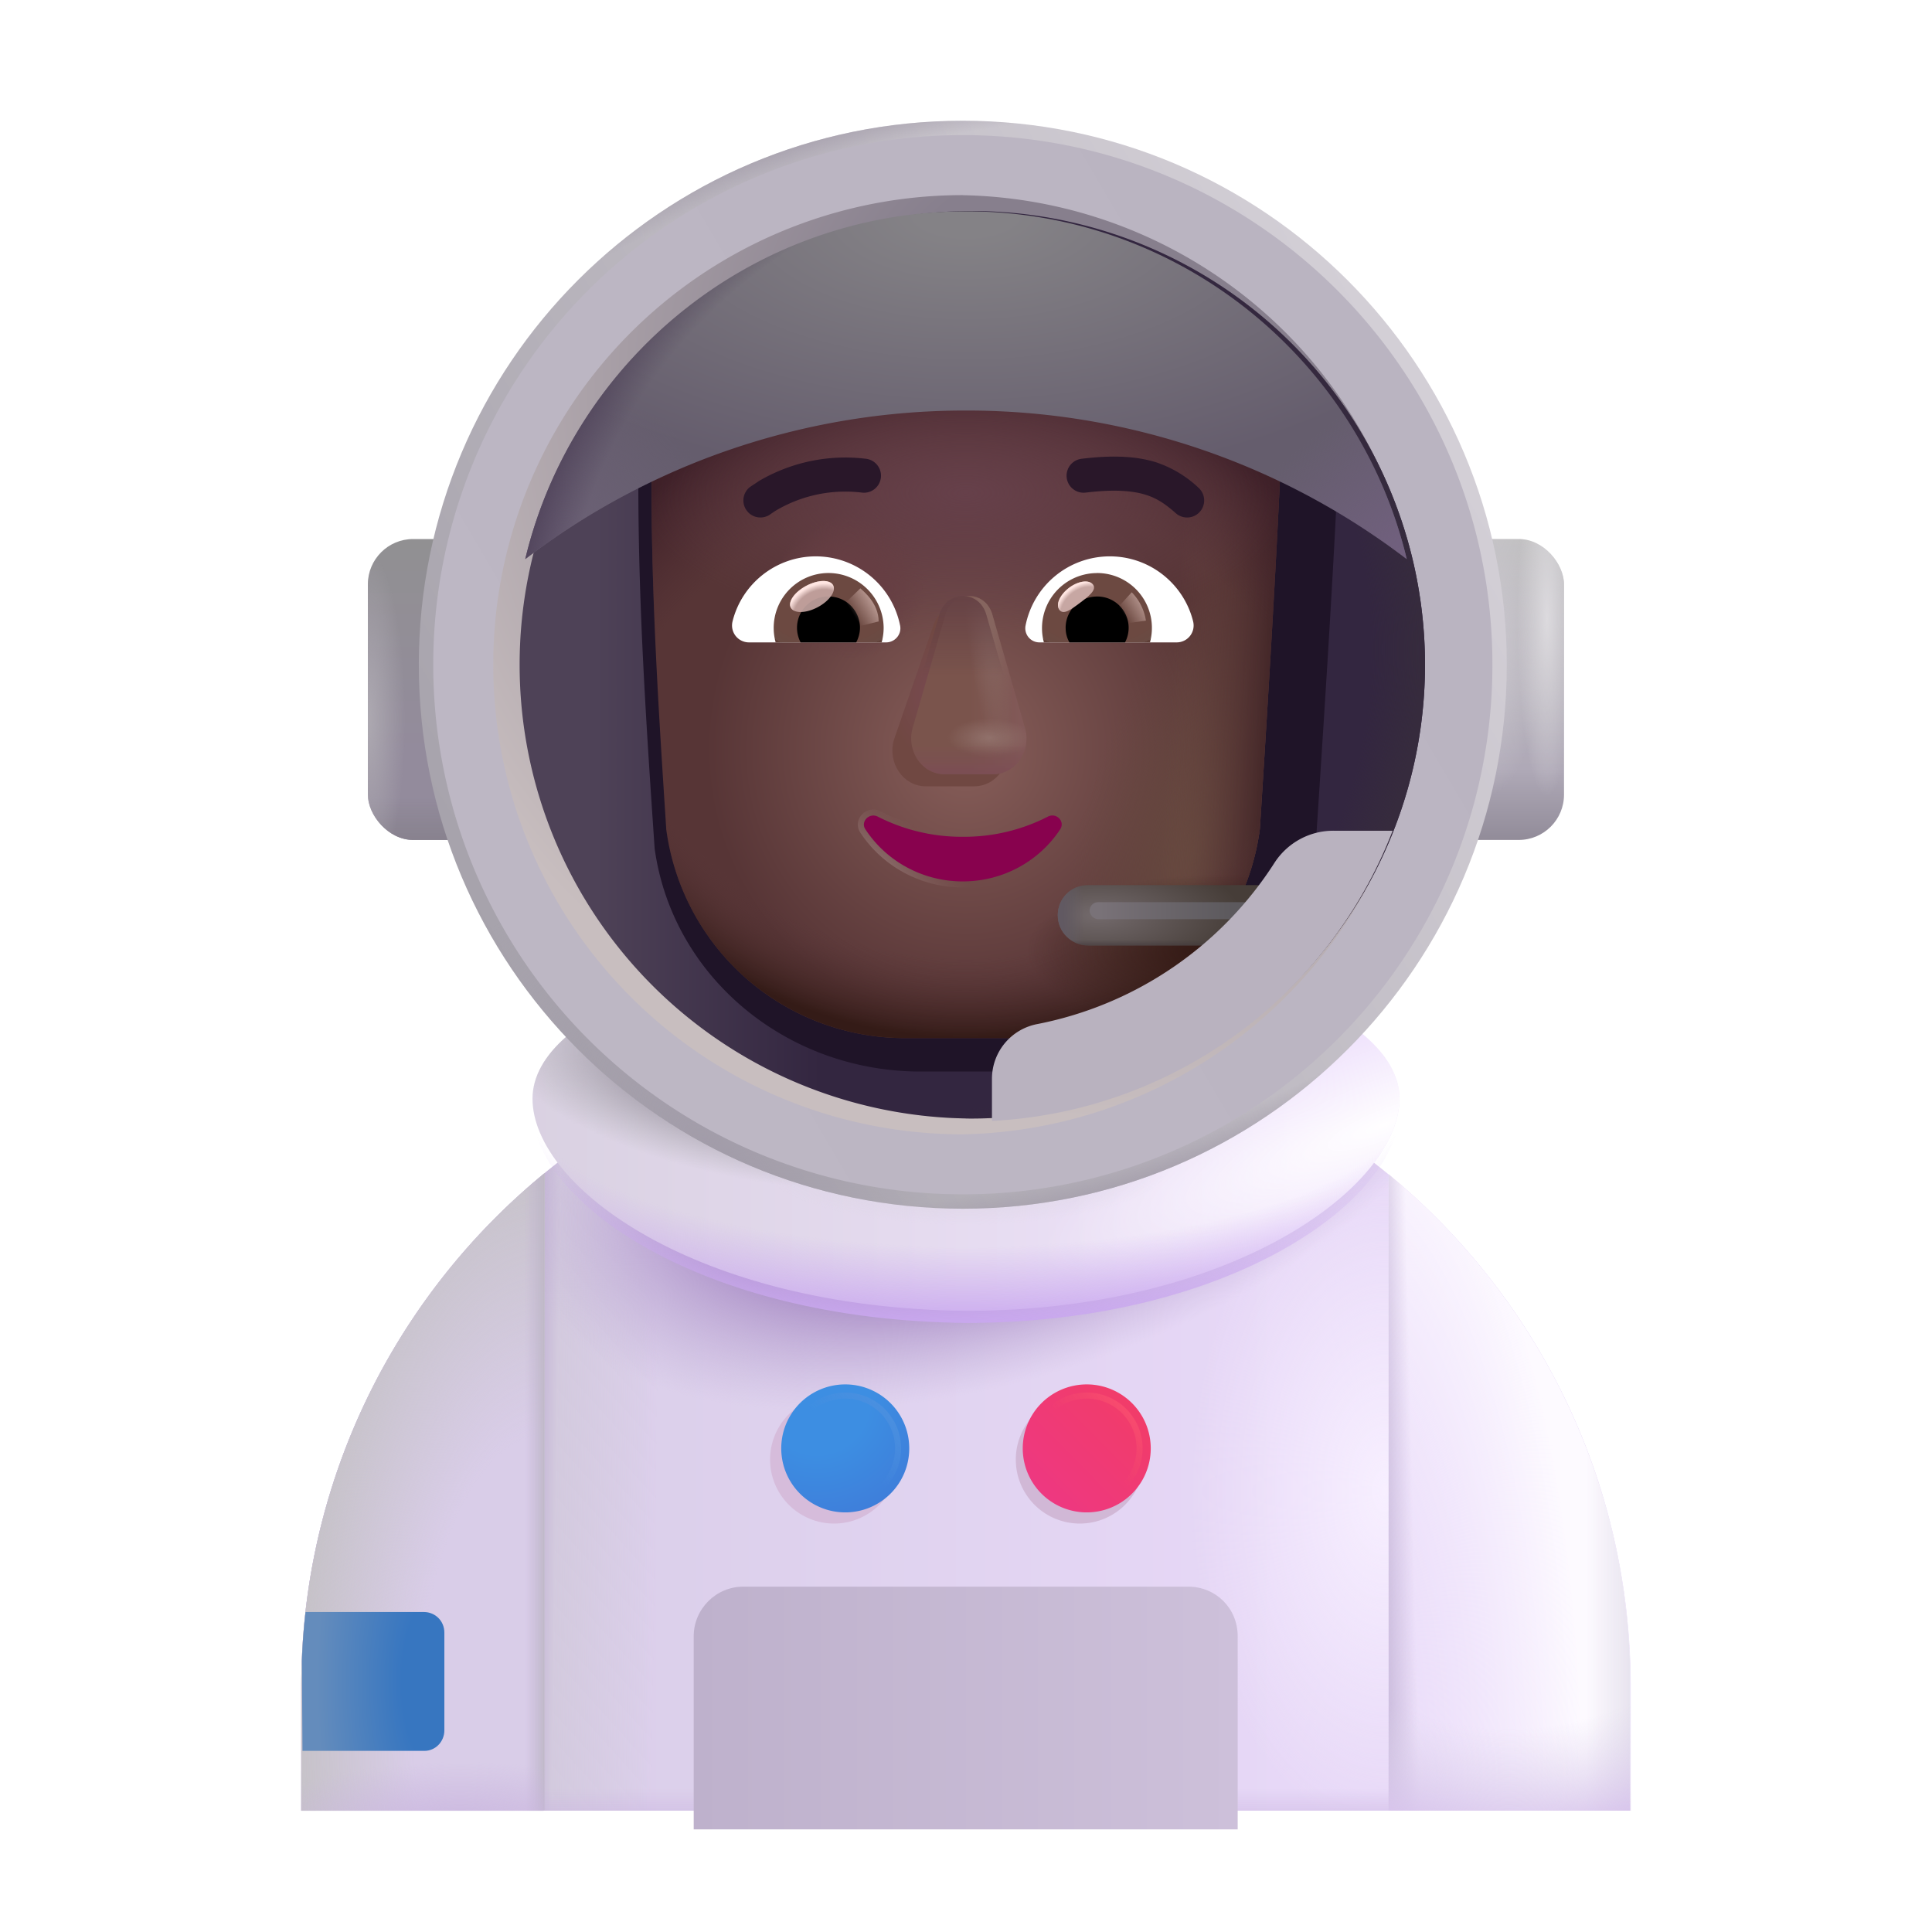 <svg xmlns="http://www.w3.org/2000/svg" width="32" height="32" fill="none" viewBox="0 0 32 32"><path fill="url(#a)" d="M21.6 18.47H10.39c-3.23 1.92-5.4 5.44-5.4 9.47v2.05h22.02v-2.05c0-4.03-2.17-7.55-5.41-9.47Z"/><path fill="url(#b)" d="M21.6 18.47H10.39c-3.23 1.92-5.4 5.44-5.4 9.47v2.05h22.02v-2.05c0-4.03-2.17-7.55-5.41-9.47Z"/><path fill="url(#c)" d="M21.6 18.47H10.39c-3.23 1.92-5.4 5.44-5.4 9.47v2.05h22.02v-2.05c0-4.03-2.17-7.55-5.41-9.47Z"/><path fill="url(#d)" d="M21.6 18.47H10.39c-3.23 1.92-5.4 5.44-5.4 9.47v2.05h22.02v-2.05c0-4.03-2.17-7.55-5.41-9.47Z"/><path fill="url(#e)" d="M21.6 18.47H10.39c-3.23 1.92-5.4 5.44-5.4 9.47v2.05h22.02v-2.05c0-4.03-2.17-7.55-5.41-9.47Z"/><path fill="#EBDEF9" d="M23 19.45v10.54h4v-2.37c-.09-3.29-1.63-6.21-4-8.17Z"/><path fill="url(#f)" d="M23 19.45v10.54h4v-2.37c-.09-3.29-1.63-6.21-4-8.17Z"/><path fill="url(#g)" d="M23 19.45v10.54h4v-2.37c-.09-3.29-1.63-6.21-4-8.17Z"/><path fill="url(#h)" d="M23 19.45v10.54h4v-2.37c-.09-3.29-1.63-6.21-4-8.17Z"/><path fill="url(#i)" d="M23 19.45v10.54h4v-2.37c-.09-3.29-1.63-6.21-4-8.17Z"/><path fill="#D9CDE8" d="m9.003 29.99.017-.01V19.431a10.983 10.983 0 0 0-4.03 8.51v2.05h4.013Z"/><path fill="url(#j)" d="m9.003 29.99.017-.01V19.431a10.983 10.983 0 0 0-4.03 8.51v2.05h4.013Z"/><path fill="url(#k)" d="m9.003 29.99.017-.01V19.431a10.983 10.983 0 0 0-4.03 8.51v2.05h4.013Z"/><path fill="url(#l)" d="m9.003 29.99.017-.01V19.431a10.983 10.983 0 0 0-4.03 8.51v2.05h4.013Z"/><g filter="url(#m)"><path fill="url(#n)" d="M19.68 25.98h-7.37c-.45 0-.82.37-.82.82V30h9.01v-3.2c0-.46-.36-.82-.82-.82Z"/></g><g filter="url(#o)"><path fill="#D6BCDB" d="M13.815 25.235a1.06 1.06 0 1 0 0-2.12 1.06 1.06 0 0 0 0 2.12Z"/></g><g filter="url(#p)"><path fill="#D1B8D6" d="M17.885 25.235a1.06 1.06 0 1 0 0-2.12 1.06 1.06 0 0 0 0 2.12Z"/></g><g filter="url(#q)"><path fill="url(#r)" d="M14 25.05a1.06 1.06 0 1 0 0-2.12 1.06 1.06 0 0 0 0 2.12Z"/></g><g filter="url(#s)"><path fill="url(#t)" d="M18 25.05a1.06 1.06 0 1 0 0-2.12 1.06 1.06 0 0 0 0 2.12Z"/></g><g filter="url(#u)"><path stroke="url(#v)" stroke-width=".1" d="M18 24.865a.875.875 0 1 0 0-1.75.875.875 0 0 0 0 1.75Z"/></g><g filter="url(#w)"><path stroke="url(#x)" stroke-width=".1" d="M14 24.865a.875.875 0 1 0 0-1.75.875.875 0 0 0 0 1.75Z"/></g><path fill="url(#y)" d="M7.36 28.66v-1.62c0-.19-.15-.34-.34-.34H5.06c-.03.26-.05.53-.06.8l.01 1.5h2.02c.18 0 .33-.15.33-.34Z"/><g filter="url(#z)"><path fill="url(#A)" d="M23.18 18.396c0 1.463-2.782 3.516-7.18 3.516-4.469-.047-7.18-2.053-7.18-3.515 0-1.463 3.215-2.649 7.18-2.649s7.18 1.186 7.18 2.649Z"/><path fill="url(#B)" d="M23.18 18.396c0 1.463-2.782 3.516-7.18 3.516-4.469-.047-7.18-2.053-7.18-3.515 0-1.463 3.215-2.649 7.18-2.649s7.18 1.186 7.18 2.649Z"/><path fill="url(#C)" d="M23.18 18.396c0 1.463-2.782 3.516-7.18 3.516-4.469-.047-7.18-2.053-7.18-3.515 0-1.463 3.215-2.649 7.18-2.649s7.18 1.186 7.18 2.649Z"/></g><path fill="url(#D)" d="M23.18 18.396c0 1.463-2.782 3.516-7.18 3.516-4.469-.047-7.18-2.053-7.18-3.515 0-1.463 3.215-2.649 7.18-2.649s7.18 1.186 7.18 2.649Z"/><path fill="url(#E)" d="M23.18 18.396c0 1.463-2.782 3.516-7.18 3.516-4.469-.047-7.18-2.053-7.18-3.515 0-1.463 3.215-2.649 7.18-2.649s7.18 1.186 7.18 2.649Z"/><rect width="4.406" height="4.984" x="6.093" y="8.928" fill="url(#F)" rx=".75"/><rect width="4.406" height="4.984" x="6.093" y="8.928" fill="url(#G)" rx=".75"/><rect width="4.406" height="4.984" x="6.093" y="8.928" fill="url(#H)" rx=".75"/><rect width="4.406" height="4.984" x="21.499" y="8.928" fill="url(#I)" rx=".75"/><rect width="4.406" height="4.984" x="21.499" y="8.928" fill="url(#J)" rx=".75"/><rect width="4.406" height="4.984" x="21.499" y="8.928" fill="url(#K)" rx=".75"/><path fill="url(#L)" d="M15.947 2c-4.98 0-9.01 4.03-9.01 9.01 0 4.98 4.03 9.01 9.01 9.01 4.98 0 9.01-4.03 9.01-9.01 0-4.98-4.04-9.01-9.01-9.01Z"/><path fill="url(#M)" d="M15.947 2c-4.98 0-9.01 4.03-9.01 9.01 0 4.98 4.03 9.01 9.01 9.01 4.98 0 9.01-4.03 9.01-9.01 0-4.98-4.04-9.01-9.01-9.01Z"/><path fill="url(#N)" d="M15.947 2c-4.98 0-9.01 4.03-9.01 9.01 0 4.98 4.03 9.01 9.01 9.01 4.98 0 9.01-4.03 9.01-9.01 0-4.98-4.04-9.01-9.01-9.01Z"/><g filter="url(#O)"><path fill="url(#P)" d="M15.947 2.238a8.767 8.767 0 0 0-8.771 8.772 8.767 8.767 0 0 0 8.771 8.772 8.767 8.767 0 0 0 8.772-8.772c0-4.848-3.933-8.772-8.772-8.772Z"/></g><g filter="url(#Q)"><path fill="url(#R)" d="M15.947 3.232A7.773 7.773 0 0 0 8.17 11.01a7.773 7.773 0 0 0 7.778 7.778 7.779 7.779 0 0 0 0-15.555Z"/></g><path fill="url(#S)" d="M16 18.526a7.516 7.516 0 1 0 0-15.031 7.516 7.516 0 0 0 0 15.03Z"/><path fill="url(#T)" d="M16 18.526a7.516 7.516 0 1 0 0-15.031 7.516 7.516 0 0 0 0 15.03Z"/><g filter="url(#U)"><path fill="#1F1428" d="M10.843 14.054c.292 2.117 2.175 3.694 4.404 3.694h2.138c2.23 0 4.112-1.577 4.404-3.694.133-2.043.268-4.078.367-6.12-.012-.831-.697-1.518-1.563-1.552h-1.587c-1.082 0-2.061-.611-2.506-1.565a.753.753 0 0 0-.697-.454H14.36c-2.092 0-3.787 1.64-3.787 3.665 0 2.018.132 4.003.27 6.026Z"/></g><g filter="url(#V)"><path fill="url(#W)" d="M11.034 13.726a3.987 3.987 0 0 0 3.957 3.468h1.92a3.987 3.987 0 0 0 3.957-3.468c.12-1.919.241-3.829.33-5.746a1.476 1.476 0 0 0-1.404-1.458H18.37a2.467 2.467 0 0 1-2.253-1.47.676.676 0 0 0-.626-.426h-1.296c-1.88 0-3.403 1.54-3.403 3.441 0 1.895.119 3.759.243 5.659Z"/><path fill="url(#X)" d="M11.034 13.726a3.987 3.987 0 0 0 3.957 3.468h1.92a3.987 3.987 0 0 0 3.957-3.468c.12-1.919.241-3.829.33-5.746a1.476 1.476 0 0 0-1.404-1.458H18.37a2.467 2.467 0 0 1-2.253-1.47.676.676 0 0 0-.626-.426h-1.296c-1.88 0-3.403 1.54-3.403 3.441 0 1.895.119 3.759.243 5.659Z"/></g><path fill="url(#Y)" d="M11.034 13.726a3.987 3.987 0 0 0 3.957 3.468h1.92a3.987 3.987 0 0 0 3.957-3.468c.12-1.919.241-3.829.33-5.746a1.476 1.476 0 0 0-1.404-1.458H18.37a2.467 2.467 0 0 1-2.253-1.47.676.676 0 0 0-.626-.426h-1.296c-1.88 0-3.403 1.54-3.403 3.441 0 1.895.119 3.759.243 5.659Z"/><path fill="url(#Z)" d="M11.034 13.726a3.987 3.987 0 0 0 3.957 3.468h1.92a3.987 3.987 0 0 0 3.957-3.468c.12-1.919.241-3.829.33-5.746a1.476 1.476 0 0 0-1.404-1.458H18.37a2.467 2.467 0 0 1-2.253-1.47.676.676 0 0 0-.626-.426h-1.296c-1.88 0-3.403 1.54-3.403 3.441 0 1.895.119 3.759.243 5.659Z"/><path fill="url(#aa)" d="M11.034 13.726a3.987 3.987 0 0 0 3.957 3.468h1.92a3.987 3.987 0 0 0 3.957-3.468c.12-1.919.241-3.829.33-5.746a1.476 1.476 0 0 0-1.404-1.458H18.37a2.467 2.467 0 0 1-2.253-1.47.676.676 0 0 0-.626-.426h-1.296c-1.88 0-3.403 1.54-3.403 3.441 0 1.895.119 3.759.243 5.659Z"/><path fill="url(#ab)" d="M11.034 13.726a3.987 3.987 0 0 0 3.957 3.468h1.92a3.987 3.987 0 0 0 3.957-3.468c.12-1.919.241-3.829.33-5.746a1.476 1.476 0 0 0-1.404-1.458H18.37a2.467 2.467 0 0 1-2.253-1.47.676.676 0 0 0-.626-.426h-1.296c-1.88 0-3.403 1.54-3.403 3.441 0 1.895.119 3.759.243 5.659Z"/><path fill="url(#ac)" d="M11.034 13.726a3.987 3.987 0 0 0 3.957 3.468h1.92a3.987 3.987 0 0 0 3.957-3.468c.12-1.919.241-3.829.33-5.746a1.476 1.476 0 0 0-1.404-1.458H18.37a2.467 2.467 0 0 1-2.253-1.47.676.676 0 0 0-.626-.426h-1.296c-1.88 0-3.403 1.54-3.403 3.441 0 1.895.119 3.759.243 5.659Z"/><path fill="url(#ad)" d="M11.034 13.726a3.987 3.987 0 0 0 3.957 3.468h1.92a3.987 3.987 0 0 0 3.957-3.468c.12-1.919.241-3.829.33-5.746a1.476 1.476 0 0 0-1.404-1.458H18.37a2.467 2.467 0 0 1-2.253-1.47.676.676 0 0 0-.626-.426h-1.296c-1.88 0-3.403 1.54-3.403 3.441 0 1.895.119 3.759.243 5.659Z"/><g filter="url(#ae)"><path fill="url(#af)" d="m15.452 10.382-.646 1.872c-.11.385.154.77.53.77h.8c.376 0 .641-.391.53-.77l-.54-1.872c-.117-.415-.552-.415-.674 0Z"/></g><g filter="url(#ag)"><path fill="url(#ah)" d="m15.558 10.182-.541 1.872c-.11.385.154.77.53.77h.8c.376 0 .641-.39.53-.77l-.54-1.872c-.116-.414-.658-.414-.78 0Z"/><path fill="url(#ai)" d="m15.558 10.182-.541 1.872c-.11.385.154.77.53.77h.8c.376 0 .641-.39.53-.77l-.54-1.872c-.116-.414-.658-.414-.78 0Z"/><path fill="url(#aj)" d="m15.558 10.182-.541 1.872c-.11.385.154.77.53.77h.8c.376 0 .641-.39.53-.77l-.54-1.872c-.116-.414-.658-.414-.78 0Z"/><path fill="url(#ak)" d="m15.558 10.182-.541 1.872c-.11.385.154.77.53.77h.8c.376 0 .641-.39.53-.77l-.54-1.872c-.116-.414-.658-.414-.78 0Z"/></g><path fill="url(#al)" d="m15.558 10.182-.541 1.872c-.11.385.154.77.53.77h.8c.376 0 .641-.39.53-.77l-.54-1.872c-.116-.414-.658-.414-.78 0Z"/><g filter="url(#am)"><path stroke="url(#an)" stroke-width=".2" d="M15.947 13.86a3.06 3.06 0 0 1-1.41-.335c-.14-.07-.29.086-.202.213.34.517.935.861 1.612.861s1.271-.344 1.612-.861c.088-.132-.062-.284-.201-.213a3.043 3.043 0 0 1-1.41.335Z"/></g><path fill="#88024E" d="M15.947 13.86a3.06 3.06 0 0 1-1.41-.335c-.14-.07-.29.086-.202.213.34.517.935.861 1.612.861s1.271-.344 1.612-.861c.088-.132-.062-.284-.201-.213a3.043 3.043 0 0 1-1.41.335Z"/><g filter="url(#ao)"><path fill="#291729" d="M19.748 7.876a1.888 1.888 0 0 0-.7-.419c-.31-.097-.698-.124-1.234-.058a.282.282 0 0 0 .068.56c.49-.06.79-.028.997.037.201.063.338.166.498.306a.282.282 0 0 0 .371-.426Z"/></g><g filter="url(#ap)"><path fill="#291729" d="M12.474 7.765a2.824 2.824 0 0 1 1.77-.366.282.282 0 1 1-.068.56 2.26 2.26 0 0 0-1.412.29 1.43 1.43 0 0 0-.093.061l-.003.002a.282.282 0 0 1-.346-.446l.152-.101Z"/></g><path fill="#fff" d="M18.382 9.215c.665 0 1.227.458 1.38 1.078a.28.28 0 0 1-.273.347h-2.272a.234.234 0 0 1-.231-.277 1.423 1.423 0 0 1 1.396-1.148Z"/><path fill="url(#aq)" d="M18.171 9.491a.909.909 0 0 1 .876 1.149H17.29a.912.912 0 0 1 .88-1.148Z"/><path fill="#000" d="M17.65 10.4c0-.289.232-.52.521-.52a.518.518 0 0 1 .463.76h-.921a.47.47 0 0 1-.062-.24Z"/><g filter="url(#ar)"><path fill="#C7A7A3" d="M18.104 9.684c.065.086-.07.192-.224.307-.154.115-.268.196-.333.11-.065-.087.008-.25.161-.366.154-.115.332-.138.396-.051Z"/><path fill="url(#as)" d="M18.104 9.684c.065.086-.07.192-.224.307-.154.115-.268.196-.333.11-.065-.087.008-.25.161-.366.154-.115.332-.138.396-.051Z"/></g><g filter="url(#at)"><path fill="url(#au)" d="M18.98 10.28a.855.855 0 0 0-.235-.47l-.265.29.12.232.38-.052Z"/></g><path fill="#fff" d="M13.513 9.215c-.665 0-1.227.458-1.38 1.078a.28.28 0 0 0 .273.347h2.271c.145 0 .26-.132.232-.277a1.427 1.427 0 0 0-1.396-1.148Z"/><path fill="url(#av)" d="M13.723 9.491a.909.909 0 0 0-.876 1.149h1.756a.93.93 0 0 0 .033-.24.915.915 0 0 0-.913-.909Z"/><path fill="#000" d="M14.244 10.4a.518.518 0 0 0-.52-.52.518.518 0 0 0-.463.76h.92a.517.517 0 0 0 .063-.24Z"/><g filter="url(#aw)"><path fill="url(#ax)" d="M14.553 10.293c0-.293-.238-.49-.303-.548l-.294.284.181.367.416-.103Z"/></g><g filter="url(#ay)" transform="rotate(-27.914 13.449 9.88)"><ellipse cx="13.449" cy="9.88" fill="#C7A7A3" fill-opacity=".9" rx=".397" ry=".201"/><ellipse cx="13.449" cy="9.88" fill="url(#az)" rx=".397" ry=".201"/></g><g filter="url(#aA)"><path fill="url(#aB)" d="M16 6.8a12 12 0 0 1 7.3 2.46c-.79-3.3-3.76-5.76-7.3-5.76S9.49 5.96 8.7 9.26A12 12 0 0 1 16 6.8Z"/><path fill="url(#aC)" d="M16 6.8a12 12 0 0 1 7.3 2.46c-.79-3.3-3.76-5.76-7.3-5.76S9.49 5.96 8.7 9.26A12 12 0 0 1 16 6.8Z"/><path fill="url(#aD)" d="M16 6.8a12 12 0 0 1 7.3 2.46c-.79-3.3-3.76-5.76-7.3-5.76S9.49 5.96 8.7 9.26A12 12 0 0 1 16 6.8Z"/><path fill="url(#aE)" d="M16 6.8a12 12 0 0 1 7.3 2.46c-.79-3.3-3.76-5.76-7.3-5.76S9.49 5.96 8.7 9.26A12 12 0 0 1 16 6.8Z"/></g><path fill="url(#aF)" d="M18.02 15.66h2.97c.28 0 .5-.22.5-.5s-.22-.5-.5-.5h-2.97c-.28 0-.5.22-.5.5s.23.5.5.5Z"/><path fill="url(#aG)" d="M18.02 15.66h2.97c.28 0 .5-.22.5-.5s-.22-.5-.5-.5h-2.97c-.28 0-.5.22-.5.5s.23.5.5.5Z"/><path fill="url(#aH)" d="M18.02 15.66h2.97c.28 0 .5-.22.5-.5s-.22-.5-.5-.5h-2.97c-.28 0-.5.22-.5.5s.23.5.5.5Z"/><g filter="url(#aI)"><rect width="2.844" height=".281" x="18.047" y="14.943" fill="url(#aJ)" rx=".141"/></g><g filter="url(#aK)"><path fill="#B9B2BF" d="M23.016 13.71h-.956c-.4-.01-.78.19-1 .53a6.041 6.041 0 0 1-3.92 2.67c-.44.08-.76.46-.76.91v.696a7.52 7.52 0 0 0 6.636-4.806Z"/></g><defs><radialGradient id="c" cx="0" cy="0" r="1" gradientTransform="matrix(0 5.679 -3.214 0 22.929 24.694)" gradientUnits="userSpaceOnUse"><stop stop-color="#F7EFFF"/><stop offset="1" stop-color="#F7EFFF" stop-opacity="0"/></radialGradient><radialGradient id="d" cx="0" cy="0" r="1" gradientTransform="matrix(-7.906 2.715 -1.398 -4.072 16.688 18.47)" gradientUnits="userSpaceOnUse"><stop offset=".655" stop-color="#B096CB"/><stop offset="1" stop-color="#C2B2D7" stop-opacity="0"/></radialGradient><radialGradient id="f" cx="0" cy="0" r="1" gradientTransform="matrix(4.375 0 0 11.876 21.844 29.467)" gradientUnits="userSpaceOnUse"><stop offset=".336" stop-color="#F6EDFF" stop-opacity="0"/><stop offset="1" stop-color="#FDFAFF"/></radialGradient><radialGradient id="i" cx="0" cy="0" r="1" gradientTransform="matrix(0 8.538 -7.174 0 25 21.806)" gradientUnits="userSpaceOnUse"><stop offset=".798" stop-color="#DED6EB" stop-opacity="0"/><stop offset="1" stop-color="#D8C5EC"/></radialGradient><radialGradient id="j" cx="0" cy="0" r="1" gradientTransform="matrix(-4.27 0 0 -10.406 9.02 28.998)" gradientUnits="userSpaceOnUse"><stop offset=".502" stop-color="#C4C1C5" stop-opacity="0"/><stop offset="1" stop-color="#C4C1C5"/></radialGradient><radialGradient id="l" cx="0" cy="0" r="1" gradientTransform="matrix(0 -1.156 3.708 0 7.625 30.342)" gradientUnits="userSpaceOnUse"><stop stop-color="#C9B5DE"/><stop offset="1" stop-color="#C9B5DE" stop-opacity="0"/></radialGradient><radialGradient id="r" cx="0" cy="0" r="1" gradientTransform="rotate(53.881 -16.076 24.92) scale(2.147)" gradientUnits="userSpaceOnUse"><stop offset=".403" stop-color="#3D8EE2"/><stop offset="1" stop-color="#3E7CD9"/></radialGradient><radialGradient id="y" cx="0" cy="0" r="1" gradientTransform="matrix(-1.938 0 0 -4.977 7.188 27.85)" gradientUnits="userSpaceOnUse"><stop offset=".274" stop-color="#3776C0"/><stop offset="1" stop-color="#648CBC"/></radialGradient><radialGradient id="B" cx="0" cy="0" r="1" gradientTransform="rotate(-169.849 7.12 8.488) scale(4.492 1.667)" gradientUnits="userSpaceOnUse"><stop offset=".5" stop-color="#A59EAC"/><stop offset="1" stop-color="#B3B2B5" stop-opacity="0"/></radialGradient><radialGradient id="C" cx="0" cy="0" r="1" gradientTransform="matrix(-5.612 2.23 -.543 -1.366 22.928 18.83)" gradientUnits="userSpaceOnUse"><stop stop-color="#FFFEFF"/><stop offset="1" stop-color="#FFFEFF" stop-opacity="0"/></radialGradient><radialGradient id="D" cx="0" cy="0" r="1" gradientTransform="matrix(0 4.094 -11.999 0 16 18.136)" gradientUnits="userSpaceOnUse"><stop offset=".613" stop-color="#C9A7EF" stop-opacity="0"/><stop offset=".943" stop-color="#C9A7EF"/></radialGradient><radialGradient id="E" cx="0" cy="0" r="1" gradientTransform="matrix(0 1.014 -3.394 0 16 19.276)" gradientUnits="userSpaceOnUse"><stop stop-color="#D7D2DD"/><stop offset="1" stop-color="#D7D2DD" stop-opacity="0"/></radialGradient><radialGradient id="H" cx="0" cy="0" r="1" gradientTransform="matrix(.618 0 0 2.761 6.093 11.904)" gradientUnits="userSpaceOnUse"><stop stop-color="#ADA9B1"/><stop offset="1" stop-color="#ADA9B1" stop-opacity="0"/></radialGradient><radialGradient id="J" cx="0" cy="0" r="1" gradientTransform="matrix(.988 0 0 2.554 24.583 10.638)" gradientUnits="userSpaceOnUse"><stop stop-color="#CDCAD1"/><stop offset="1" stop-color="#CDCAD1" stop-opacity="0"/></radialGradient><radialGradient id="K" cx="0" cy="0" r="1" gradientTransform="matrix(0 2.946 -.494 0 25.622 10.247)" gradientUnits="userSpaceOnUse"><stop stop-color="#DCDADE"/><stop offset="1" stop-color="#DCDADE" stop-opacity="0"/></radialGradient><radialGradient id="M" cx="0" cy="0" r="1" gradientTransform="rotate(72.208 .425 16.438) scale(9.275 14.519)" gradientUnits="userSpaceOnUse"><stop offset=".922" stop-color="#9F98A6" stop-opacity="0"/><stop offset="1" stop-color="#9F98A6"/></radialGradient><radialGradient id="N" cx="0" cy="0" r="1" gradientTransform="matrix(-3.875 -3.562 1.573 -1.711 11.844 19.092)" gradientUnits="userSpaceOnUse"><stop stop-color="#A29CA9"/><stop offset="1" stop-color="#A29CA9" stop-opacity="0"/></radialGradient><radialGradient id="R" cx="0" cy="0" r="1" gradientTransform="rotate(123.891 7.389 7.971) scale(12.214)" gradientUnits="userSpaceOnUse"><stop offset=".307" stop-color="#877F8D"/><stop offset="1" stop-color="#C8BEBF"/></radialGradient><radialGradient id="T" cx="0" cy="0" r="1" gradientTransform="rotate(6.45 -87.936 138.738) scale(8.54)" gradientUnits="userSpaceOnUse"><stop offset=".902" stop-color="#362B3D" stop-opacity="0"/><stop offset="1" stop-color="#362B3D"/></radialGradient><radialGradient id="W" cx="0" cy="0" r="1" gradientTransform="matrix(0 5.625 -5.37 0 15.995 12.404)" gradientUnits="userSpaceOnUse"><stop stop-color="#885F5A"/><stop offset=".799" stop-color="#573536"/></radialGradient><radialGradient id="X" cx="0" cy="0" r="1" gradientTransform="rotate(-166.264 10.746 5.875) scale(1.969 4.759)" gradientUnits="userSpaceOnUse"><stop stop-color="#674A3F"/><stop offset="1" stop-color="#674A3F" stop-opacity="0"/></radialGradient><radialGradient id="Z" cx="0" cy="0" r="1" gradientTransform="matrix(0 -10.125 8.755 0 15.995 16.28)" gradientUnits="userSpaceOnUse"><stop offset=".813" stop-color="#4A2830" stop-opacity="0"/><stop offset="1" stop-color="#3C1E26"/></radialGradient><radialGradient id="aa" cx="0" cy="0" r="1" gradientTransform="matrix(0 7.633 -7.62 0 15.995 9.56)" gradientUnits="userSpaceOnUse"><stop offset=".827" stop-color="#593638" stop-opacity="0"/><stop offset="1" stop-color="#341B17"/></radialGradient><radialGradient id="ab" cx="0" cy="0" r="1" gradientTransform="matrix(-3.25 0 0 -1.266 20.25 15.748)" gradientUnits="userSpaceOnUse"><stop offset=".101" stop-color="#341A15"/><stop offset="1" stop-color="#341A15" stop-opacity="0"/></radialGradient><radialGradient id="ac" cx="0" cy="0" r="1" gradientTransform="matrix(0 2.358 -5.448 0 15.995 8.163)" gradientUnits="userSpaceOnUse"><stop stop-color="#66404A"/><stop offset="1" stop-color="#66404A" stop-opacity="0"/></radialGradient><radialGradient id="ad" cx="0" cy="0" r="1" gradientTransform="matrix(0 -1.19 1.264 0 14.074 9.735)" gradientUnits="userSpaceOnUse"><stop offset=".402" stop-color="#663E43"/><stop offset="1" stop-color="#663E43" stop-opacity="0"/></radialGradient><radialGradient id="af" cx="0" cy="0" r="1" gradientTransform="rotate(146.924 6.147 8.133) scale(1.045 1.237)" gradientUnits="userSpaceOnUse"><stop stop-color="#7A4A54"/><stop offset="1" stop-color="#704842"/></radialGradient><radialGradient id="ai" cx="0" cy="0" r="1" gradientTransform="matrix(-.703 0 0 -.32 16.298 12.219)" gradientUnits="userSpaceOnUse"><stop stop-color="#91716B"/><stop offset="1" stop-color="#91716B" stop-opacity="0"/></radialGradient><radialGradient id="aj" cx="0" cy="0" r="1" gradientTransform="matrix(.255 2.912 -.39 .034 16.212 9.608)" gradientUnits="userSpaceOnUse"><stop offset=".307" stop-color="#86655F"/><stop offset="1" stop-color="#86655F" stop-opacity="0"/></radialGradient><radialGradient id="an" cx="0" cy="0" r="1" gradientTransform="matrix(.629 -.669 2.114 1.988 14.525 14.297)" gradientUnits="userSpaceOnUse"><stop offset=".152" stop-color="#866664"/><stop offset="1" stop-color="#7B5551" stop-opacity="0"/></radialGradient><radialGradient id="aq" cx="0" cy="0" r="1" gradientTransform="matrix(0 .826 -1.314 0 18.169 9.977)" gradientUnits="userSpaceOnUse"><stop offset=".802" stop-color="#6C4941"/><stop offset="1" stop-color="#694B43"/><stop offset="1" stop-color="#804D49"/><stop offset="1" stop-color="#5F3F37"/></radialGradient><radialGradient id="as" cx="0" cy="0" r="1" gradientTransform="matrix(-.236 -.304 .419 -.325 17.937 10.063)" gradientUnits="userSpaceOnUse"><stop offset=".766" stop-color="#FFE6E2" stop-opacity="0"/><stop offset=".966" stop-color="#FFE6E2"/></radialGradient><radialGradient id="av" cx="0" cy="0" r="1" gradientTransform="matrix(0 .826 -1.314 0 13.725 9.977)" gradientUnits="userSpaceOnUse"><stop offset=".802" stop-color="#6C4941"/><stop offset="1" stop-color="#694B43"/><stop offset="1" stop-color="#804D49"/><stop offset="1" stop-color="#5F3F37"/></radialGradient><radialGradient id="az" cx="0" cy="0" r="1" gradientTransform="matrix(-.008 -.503 .605 -.009 13.434 10.2)" gradientUnits="userSpaceOnUse"><stop offset=".766" stop-color="#FFE6E2" stop-opacity="0"/><stop offset=".966" stop-color="#FFE6E2"/></radialGradient><radialGradient id="aB" cx="0" cy="0" r="1" gradientTransform="matrix(0 4.502 -9.158 0 16 3.5)" gradientUnits="userSpaceOnUse"><stop offset=".09" stop-color="#848286"/><stop offset="1" stop-color="#655D6D"/></radialGradient><radialGradient id="aC" cx="0" cy="0" r="1" gradientTransform="matrix(1.031 -2.422 2.377 1.012 9.328 9.045)" gradientUnits="userSpaceOnUse"><stop stop-color="#6C6176"/><stop offset="1" stop-color="#6C6176" stop-opacity="0"/></radialGradient><radialGradient id="aD" cx="0" cy="0" r="1" gradientTransform="rotate(-147.95 12.02 3.515) scale(12.72 10.647)" gradientUnits="userSpaceOnUse"><stop offset=".911" stop-color="#493B54" stop-opacity="0"/><stop offset="1" stop-color="#493B54"/></radialGradient><radialGradient id="aF" cx="0" cy="0" r="1" gradientTransform="matrix(3.078 0 0 1.259 18.172 15.16)" gradientUnits="userSpaceOnUse"><stop stop-color="#736A6C"/><stop offset=".78" stop-color="#463D38"/></radialGradient><linearGradient id="a" x1="10.179" x2="21.429" y1="30.516" y2="30.516" gradientUnits="userSpaceOnUse"><stop offset=".006" stop-color="#DBCFEA"/><stop offset="1" stop-color="#E7D8F7"/></linearGradient><linearGradient id="b" x1="8.688" x2="10.844" y1="26.123" y2="26.154" gradientUnits="userSpaceOnUse"><stop stop-color="#BAA7D0"/><stop offset=".231" stop-color="#D3CADE"/><stop offset="1" stop-color="#D3CADE" stop-opacity="0"/></linearGradient><linearGradient id="e" x1="16.594" x2="16.594" y1="30.529" y2="29.623" gradientUnits="userSpaceOnUse"><stop stop-color="#C9B4E0"/><stop offset="1" stop-color="#C9B4E0" stop-opacity="0"/></linearGradient><linearGradient id="g" x1="22.797" x2="23.438" y1="26.607" y2="26.592" gradientUnits="userSpaceOnUse"><stop offset=".127" stop-color="#C8B9DA"/><stop offset="1" stop-color="#C8B9DA" stop-opacity="0"/></linearGradient><linearGradient id="h" x1="27" x2="26.281" y1="29.99" y2="29.99" gradientUnits="userSpaceOnUse"><stop stop-color="#E8E4EF"/><stop offset="1" stop-color="#E8E4EF" stop-opacity="0"/></linearGradient><linearGradient id="k" x1="9.07" x2="8.695" y1="29.99" y2="29.99" gradientUnits="userSpaceOnUse"><stop stop-color="#BBB7C0"/><stop offset="1" stop-color="#C1B1D5" stop-opacity="0"/></linearGradient><linearGradient id="n" x1="20.5" x2="11.49" y1="29.685" y2="29.685" gradientUnits="userSpaceOnUse"><stop stop-color="#CDC0DA"/><stop offset="1" stop-color="#BEB1CC"/></linearGradient><linearGradient id="t" x1="17.344" x2="18.766" y1="24.764" y2="23.357" gradientUnits="userSpaceOnUse"><stop stop-color="#EE3880"/><stop offset="1" stop-color="#F13C6A"/></linearGradient><linearGradient id="v" x1="18.875" x2="17.383" y1="23.271" y2="24.693" gradientUnits="userSpaceOnUse"><stop stop-color="#FB4F70"/><stop offset=".531" stop-color="#F34B6C" stop-opacity="0"/></linearGradient><linearGradient id="x" x1="14.875" x2="13.383" y1="23.271" y2="24.693" gradientUnits="userSpaceOnUse"><stop stop-color="#4D90DF"/><stop offset=".531" stop-color="#4D90DF" stop-opacity="0"/></linearGradient><linearGradient id="A" x1="21.612" x2="8.017" y1="19.604" y2="19.604" gradientUnits="userSpaceOnUse"><stop stop-color="#F0E4FC"/><stop offset="1" stop-color="#D8D0E0"/></linearGradient><linearGradient id="F" x1="8.296" x2="8.296" y1="8.928" y2="12.498" gradientUnits="userSpaceOnUse"><stop stop-color="#919092"/><stop offset="1" stop-color="#938B9C"/></linearGradient><linearGradient id="G" x1="7.125" x2="7.125" y1="13.912" y2="13.185" gradientUnits="userSpaceOnUse"><stop stop-color="#88828E"/><stop offset="1" stop-color="#88828E" stop-opacity="0"/></linearGradient><linearGradient id="I" x1="25.191" x2="25.191" y1="8.928" y2="14.062" gradientUnits="userSpaceOnUse"><stop stop-color="#C0BFC0"/><stop offset=".743" stop-color="#AFA9B7"/><stop offset="1" stop-color="#8E8895"/></linearGradient><linearGradient id="L" x1="23.938" x2="8.094" y1="6.435" y2="15.717" gradientUnits="userSpaceOnUse"><stop stop-color="#D4D0D7"/><stop offset="1" stop-color="#A6A2AB"/></linearGradient><linearGradient id="P" x1="23.726" x2="8.302" y1="6.556" y2="15.592" gradientUnits="userSpaceOnUse"><stop stop-color="#BAB4C1"/><stop offset="1" stop-color="#BDB7C4"/></linearGradient><linearGradient id="S" x1="9.875" x2="23.344" y1="12.154" y2="12.154" gradientUnits="userSpaceOnUse"><stop stop-color="#4E4257"/><stop offset=".276" stop-color="#332640"/></linearGradient><linearGradient id="Y" x1="21.198" x2="19.364" y1="12.06" y2="11.945" gradientUnits="userSpaceOnUse"><stop stop-color="#3A1E22"/><stop offset="1" stop-color="#724E46" stop-opacity="0"/></linearGradient><linearGradient id="ah" x1="15.947" x2="16.818" y1="11.754" y2="11.754" gradientUnits="userSpaceOnUse"><stop stop-color="#7A544C"/><stop offset="1" stop-color="#825958"/></linearGradient><linearGradient id="ak" x1="15.947" x2="15.947" y1="12.865" y2="12.334" gradientUnits="userSpaceOnUse"><stop stop-color="#7B4D54"/><stop offset="1" stop-color="#7B4D54" stop-opacity="0"/></linearGradient><linearGradient id="al" x1="15.947" x2="15.947" y1="9.871" y2="11.217" gradientUnits="userSpaceOnUse"><stop stop-color="#664245"/><stop offset="1" stop-color="#664245" stop-opacity="0"/></linearGradient><linearGradient id="au" x1="18.961" x2="18.642" y1="10.032" y2="10.229" gradientUnits="userSpaceOnUse"><stop stop-color="#B4948D"/><stop offset="1" stop-color="#B4948D" stop-opacity="0"/></linearGradient><linearGradient id="ax" x1="14.483" x2="14.163" y1="10.032" y2="10.229" gradientUnits="userSpaceOnUse"><stop stop-color="#B4948D"/><stop offset="1" stop-color="#B4948D" stop-opacity="0"/></linearGradient><linearGradient id="aE" x1="23.3" x2="21.625" y1="9.404" y2="7.342" gradientUnits="userSpaceOnUse"><stop stop-color="#726080"/><stop offset="1" stop-color="#726080" stop-opacity="0"/></linearGradient><linearGradient id="aG" x1="17.586" x2="17.961" y1="15.201" y2="15.201" gradientUnits="userSpaceOnUse"><stop stop-color="#615962"/><stop offset="1" stop-color="#615962" stop-opacity="0"/></linearGradient><linearGradient id="aH" x1="19.234" x2="19.234" y1="15.764" y2="15.568" gradientUnits="userSpaceOnUse"><stop stop-color="#3D3438"/><stop offset="1" stop-color="#3D3438" stop-opacity="0"/></linearGradient><linearGradient id="aJ" x1="18.216" x2="20.402" y1="15.225" y2="15.225" gradientUnits="userSpaceOnUse"><stop stop-color="#797278"/><stop offset="1" stop-color="#5C595D"/></linearGradient><filter id="m" width="9.31" height="4.17" x="11.34" y="25.98" color-interpolation-filters="sRGB" filterUnits="userSpaceOnUse"><feFlood flood-opacity="0" result="BackgroundImageFix"/><feBlend in="SourceGraphic" in2="BackgroundImageFix" result="shape"/><feColorMatrix in="SourceAlpha" result="hardAlpha" values="0 0 0 0 0 0 0 0 0 0 0 0 0 0 0 0 0 0 127 0"/><feOffset dx="-.15" dy=".15"/><feGaussianBlur stdDeviation=".125"/><feComposite in2="hardAlpha" k2="-1" k3="1" operator="arithmetic"/><feColorMatrix values="0 0 0 0 0.843 0 0 0 0 0.812 0 0 0 0 0.875 0 0 0 1 0"/><feBlend in2="shape" result="effect1_innerShadow_4002_2534"/><feColorMatrix in="SourceAlpha" result="hardAlpha" values="0 0 0 0 0 0 0 0 0 0 0 0 0 0 0 0 0 0 127 0"/><feOffset dx=".15" dy=".15"/><feGaussianBlur stdDeviation=".2"/><feComposite in2="hardAlpha" k2="-1" k3="1" operator="arithmetic"/><feColorMatrix values="0 0 0 0 0.686 0 0 0 0 0.635 0 0 0 0 0.733 0 0 0 1 0"/><feBlend in2="effect1_innerShadow_4002_2534" result="effect2_innerShadow_4002_2534"/></filter><filter id="o" width="3.12" height="3.12" x="12.255" y="22.615" color-interpolation-filters="sRGB" filterUnits="userSpaceOnUse"><feFlood flood-opacity="0" result="BackgroundImageFix"/><feBlend in="SourceGraphic" in2="BackgroundImageFix" result="shape"/><feGaussianBlur result="effect1_foregroundBlur_4002_2534" stdDeviation=".25"/></filter><filter id="p" width="3.12" height="3.12" x="16.325" y="22.615" color-interpolation-filters="sRGB" filterUnits="userSpaceOnUse"><feFlood flood-opacity="0" result="BackgroundImageFix"/><feBlend in="SourceGraphic" in2="BackgroundImageFix" result="shape"/><feGaussianBlur result="effect1_foregroundBlur_4002_2534" stdDeviation=".25"/></filter><filter id="q" width="2.12" height="2.12" x="12.94" y="22.93" color-interpolation-filters="sRGB" filterUnits="userSpaceOnUse"><feFlood flood-opacity="0" result="BackgroundImageFix"/><feBlend in="SourceGraphic" in2="BackgroundImageFix" result="shape"/><feColorMatrix in="SourceAlpha" result="hardAlpha" values="0 0 0 0 0 0 0 0 0 0 0 0 0 0 0 0 0 0 127 0"/><feOffset/><feGaussianBlur stdDeviation=".125"/><feComposite in2="hardAlpha" k2="-1" k3="1" operator="arithmetic"/><feColorMatrix values="0 0 0 0 0.294 0 0 0 0 0.498 0 0 0 0 0.847 0 0 0 1 0"/><feBlend in2="shape" result="effect1_innerShadow_4002_2534"/></filter><filter id="s" width="2.12" height="2.12" x="16.94" y="22.93" color-interpolation-filters="sRGB" filterUnits="userSpaceOnUse"><feFlood flood-opacity="0" result="BackgroundImageFix"/><feBlend in="SourceGraphic" in2="BackgroundImageFix" result="shape"/><feColorMatrix in="SourceAlpha" result="hardAlpha" values="0 0 0 0 0 0 0 0 0 0 0 0 0 0 0 0 0 0 127 0"/><feOffset/><feGaussianBlur stdDeviation=".125"/><feComposite in2="hardAlpha" k2="-1" k3="1" operator="arithmetic"/><feColorMatrix values="0 0 0 0 0.882 0 0 0 0 0.18 0 0 0 0 0.38 0 0 0 1 0"/><feBlend in2="shape" result="effect1_innerShadow_4002_2534"/></filter><filter id="u" width="2.05" height="2.05" x="16.975" y="22.965" color-interpolation-filters="sRGB" filterUnits="userSpaceOnUse"><feFlood flood-opacity="0" result="BackgroundImageFix"/><feBlend in="SourceGraphic" in2="BackgroundImageFix" result="shape"/><feGaussianBlur result="effect1_foregroundBlur_4002_2534" stdDeviation=".05"/></filter><filter id="w" width="2.05" height="2.05" x="12.975" y="22.965" color-interpolation-filters="sRGB" filterUnits="userSpaceOnUse"><feFlood flood-opacity="0" result="BackgroundImageFix"/><feBlend in="SourceGraphic" in2="BackgroundImageFix" result="shape"/><feGaussianBlur result="effect1_foregroundBlur_4002_2534" stdDeviation=".05"/></filter><filter id="z" width="14.359" height="6.364" x="8.82" y="15.548" color-interpolation-filters="sRGB" filterUnits="userSpaceOnUse"><feFlood flood-opacity="0" result="BackgroundImageFix"/><feBlend in="SourceGraphic" in2="BackgroundImageFix" result="shape"/><feColorMatrix in="SourceAlpha" result="hardAlpha" values="0 0 0 0 0 0 0 0 0 0 0 0 0 0 0 0 0 0 127 0"/><feOffset dy="-.2"/><feGaussianBlur stdDeviation=".5"/><feComposite in2="hardAlpha" k2="-1" k3="1" operator="arithmetic"/><feColorMatrix values="0 0 0 0 0.933 0 0 0 0 0.875 0 0 0 0 0.996 0 0 0 1 0"/><feBlend in2="shape" result="effect1_innerShadow_4002_2534"/></filter><filter id="O" width="18.043" height="18.043" x="6.926" y="1.988" color-interpolation-filters="sRGB" filterUnits="userSpaceOnUse"><feFlood flood-opacity="0" result="BackgroundImageFix"/><feBlend in="SourceGraphic" in2="BackgroundImageFix" result="shape"/><feGaussianBlur result="effect1_foregroundBlur_4002_2534" stdDeviation=".125"/></filter><filter id="Q" width="16.155" height="16.155" x="7.869" y="2.932" color-interpolation-filters="sRGB" filterUnits="userSpaceOnUse"><feFlood flood-opacity="0" result="BackgroundImageFix"/><feBlend in="SourceGraphic" in2="BackgroundImageFix" result="shape"/><feGaussianBlur result="effect1_foregroundBlur_4002_2534" stdDeviation=".15"/></filter><filter id="U" width="14.583" height="16.385" x="9.073" y="2.863" color-interpolation-filters="sRGB" filterUnits="userSpaceOnUse"><feFlood flood-opacity="0" result="BackgroundImageFix"/><feBlend in="SourceGraphic" in2="BackgroundImageFix" result="shape"/><feGaussianBlur result="effect1_foregroundBlur_4002_2534" stdDeviation=".75"/></filter><filter id="V" width="10.407" height="12.567" x="10.791" y="4.626" color-interpolation-filters="sRGB" filterUnits="userSpaceOnUse"><feFlood flood-opacity="0" result="BackgroundImageFix"/><feBlend in="SourceGraphic" in2="BackgroundImageFix" result="shape"/><feColorMatrix in="SourceAlpha" result="hardAlpha" values="0 0 0 0 0 0 0 0 0 0 0 0 0 0 0 0 0 0 127 0"/><feOffset/><feGaussianBlur stdDeviation="1"/><feComposite in2="hardAlpha" k2="-1" k3="1" operator="arithmetic"/><feColorMatrix values="0 0 0 0 0.22 0 0 0 0 0.114 0 0 0 0 0.09 0 0 0 1 0"/><feBlend in2="shape" result="effect1_innerShadow_4002_2534"/></filter><filter id="ae" width="3.912" height="4.953" x="13.78" y="9.071" color-interpolation-filters="sRGB" filterUnits="userSpaceOnUse"><feFlood flood-opacity="0" result="BackgroundImageFix"/><feBlend in="SourceGraphic" in2="BackgroundImageFix" result="shape"/><feGaussianBlur result="effect1_foregroundBlur_4002_2534" stdDeviation=".5"/></filter><filter id="ag" width="2.112" height="3.153" x="14.892" y="9.771" color-interpolation-filters="sRGB" filterUnits="userSpaceOnUse"><feFlood flood-opacity="0" result="BackgroundImageFix"/><feBlend in="SourceGraphic" in2="BackgroundImageFix" result="shape"/><feColorMatrix in="SourceAlpha" result="hardAlpha" values="0 0 0 0 0 0 0 0 0 0 0 0 0 0 0 0 0 0 127 0"/><feOffset dx=".1"/><feGaussianBlur stdDeviation=".125"/><feComposite in2="hardAlpha" k2="-1" k3="1" operator="arithmetic"/><feColorMatrix values="0 0 0 0 0.431 0 0 0 0 0.267 0 0 0 0 0.235 0 0 0 1 0"/><feBlend in2="shape" result="effect1_innerShadow_4002_2534"/><feGaussianBlur result="effect2_foregroundBlur_4002_2534" stdDeviation=".05"/></filter><filter id="am" width="3.677" height="1.492" x="14.108" y="13.307" color-interpolation-filters="sRGB" filterUnits="userSpaceOnUse"><feFlood flood-opacity="0" result="BackgroundImageFix"/><feBlend in="SourceGraphic" in2="BackgroundImageFix" result="shape"/><feGaussianBlur result="effect1_foregroundBlur_4002_2534" stdDeviation=".05"/></filter><filter id="ao" width="2.38" height="1.209" x="17.565" y="7.363" color-interpolation-filters="sRGB" filterUnits="userSpaceOnUse"><feFlood flood-opacity="0" result="BackgroundImageFix"/><feBlend in="SourceGraphic" in2="BackgroundImageFix" result="shape"/><feColorMatrix in="SourceAlpha" result="hardAlpha" values="0 0 0 0 0 0 0 0 0 0 0 0 0 0 0 0 0 0 127 0"/><feOffset dx=".1" dy=".2"/><feGaussianBlur stdDeviation=".1"/><feComposite in2="hardAlpha" k2="-1" k3="1" operator="arithmetic"/><feColorMatrix values="0 0 0 0 0.075 0 0 0 0 0.035 0 0 0 0 0.043 0 0 0 1 0"/><feBlend in2="shape" result="effect1_innerShadow_4002_2534"/></filter><filter id="ap" width="2.38" height="1.194" x="12.213" y="7.378" color-interpolation-filters="sRGB" filterUnits="userSpaceOnUse"><feFlood flood-opacity="0" result="BackgroundImageFix"/><feBlend in="SourceGraphic" in2="BackgroundImageFix" result="shape"/><feColorMatrix in="SourceAlpha" result="hardAlpha" values="0 0 0 0 0 0 0 0 0 0 0 0 0 0 0 0 0 0 127 0"/><feOffset dx=".1" dy=".2"/><feGaussianBlur stdDeviation=".1"/><feComposite in2="hardAlpha" k2="-1" k3="1" operator="arithmetic"/><feColorMatrix values="0 0 0 0 0.075 0 0 0 0 0.035 0 0 0 0 0.043 0 0 0 1 0"/><feBlend in2="shape" result="effect1_innerShadow_4002_2534"/></filter><filter id="ar" width=".798" height=".705" x="17.423" y="9.531" color-interpolation-filters="sRGB" filterUnits="userSpaceOnUse"><feFlood flood-opacity="0" result="BackgroundImageFix"/><feBlend in="SourceGraphic" in2="BackgroundImageFix" result="shape"/><feGaussianBlur result="effect1_foregroundBlur_4002_2534" stdDeviation=".05"/></filter><filter id="at" width=".9" height=".923" x="18.28" y="9.609" color-interpolation-filters="sRGB" filterUnits="userSpaceOnUse"><feFlood flood-opacity="0" result="BackgroundImageFix"/><feBlend in="SourceGraphic" in2="BackgroundImageFix" result="shape"/><feGaussianBlur result="effect1_foregroundBlur_4002_2534" stdDeviation=".1"/></filter><filter id="aw" width=".997" height="1.052" x="13.756" y="9.545" color-interpolation-filters="sRGB" filterUnits="userSpaceOnUse"><feFlood flood-opacity="0" result="BackgroundImageFix"/><feBlend in="SourceGraphic" in2="BackgroundImageFix" result="shape"/><feGaussianBlur result="effect1_foregroundBlur_4002_2534" stdDeviation=".1"/></filter><filter id="ay" width=".926" height=".714" x="12.986" y="9.523" color-interpolation-filters="sRGB" filterUnits="userSpaceOnUse"><feFlood flood-opacity="0" result="BackgroundImageFix"/><feBlend in="SourceGraphic" in2="BackgroundImageFix" result="shape"/><feGaussianBlur result="effect1_foregroundBlur_4002_2534" stdDeviation=".05"/></filter><filter id="aA" width="14.6" height="5.86" x="8.7" y="3.45" color-interpolation-filters="sRGB" filterUnits="userSpaceOnUse"><feFlood flood-opacity="0" result="BackgroundImageFix"/><feBlend in="SourceGraphic" in2="BackgroundImageFix" result="shape"/><feColorMatrix in="SourceAlpha" result="hardAlpha" values="0 0 0 0 0 0 0 0 0 0 0 0 0 0 0 0 0 0 127 0"/><feOffset dy="-.05"/><feGaussianBlur stdDeviation=".05"/><feComposite in2="hardAlpha" k2="-1" k3="1" operator="arithmetic"/><feColorMatrix values="0 0 0 0 0.286 0 0 0 0 0.216 0 0 0 0 0.329 0 0 0 1 0"/><feBlend in2="shape" result="effect1_innerShadow_4002_2534"/><feColorMatrix in="SourceAlpha" result="hardAlpha" values="0 0 0 0 0 0 0 0 0 0 0 0 0 0 0 0 0 0 127 0"/><feOffset dy=".05"/><feGaussianBlur stdDeviation=".05"/><feComposite in2="hardAlpha" k2="-1" k3="1" operator="arithmetic"/><feColorMatrix values="0 0 0 0 0.247 0 0 0 0 0.22 0 0 0 0 0.275 0 0 0 1 0"/><feBlend in2="effect1_innerShadow_4002_2534" result="effect2_innerShadow_4002_2534"/></filter><filter id="aI" width="3.344" height=".781" x="17.797" y="14.693" color-interpolation-filters="sRGB" filterUnits="userSpaceOnUse"><feFlood flood-opacity="0" result="BackgroundImageFix"/><feBlend in="SourceGraphic" in2="BackgroundImageFix" result="shape"/><feGaussianBlur result="effect1_foregroundBlur_4002_2534" stdDeviation=".125"/></filter><filter id="aK" width="6.686" height="4.857" x="16.38" y="13.71" color-interpolation-filters="sRGB" filterUnits="userSpaceOnUse"><feFlood flood-opacity="0" result="BackgroundImageFix"/><feBlend in="SourceGraphic" in2="BackgroundImageFix" result="shape"/><feColorMatrix in="SourceAlpha" result="hardAlpha" values="0 0 0 0 0 0 0 0 0 0 0 0 0 0 0 0 0 0 127 0"/><feOffset dx=".05" dy=".05"/><feGaussianBlur stdDeviation=".2"/><feComposite in2="hardAlpha" k2="-1" k3="1" operator="arithmetic"/><feColorMatrix values="0 0 0 0 0.533 0 0 0 0 0.486 0 0 0 0 0.498 0 0 0 1 0"/><feBlend in2="shape" result="effect1_innerShadow_4002_2534"/></filter></defs></svg>